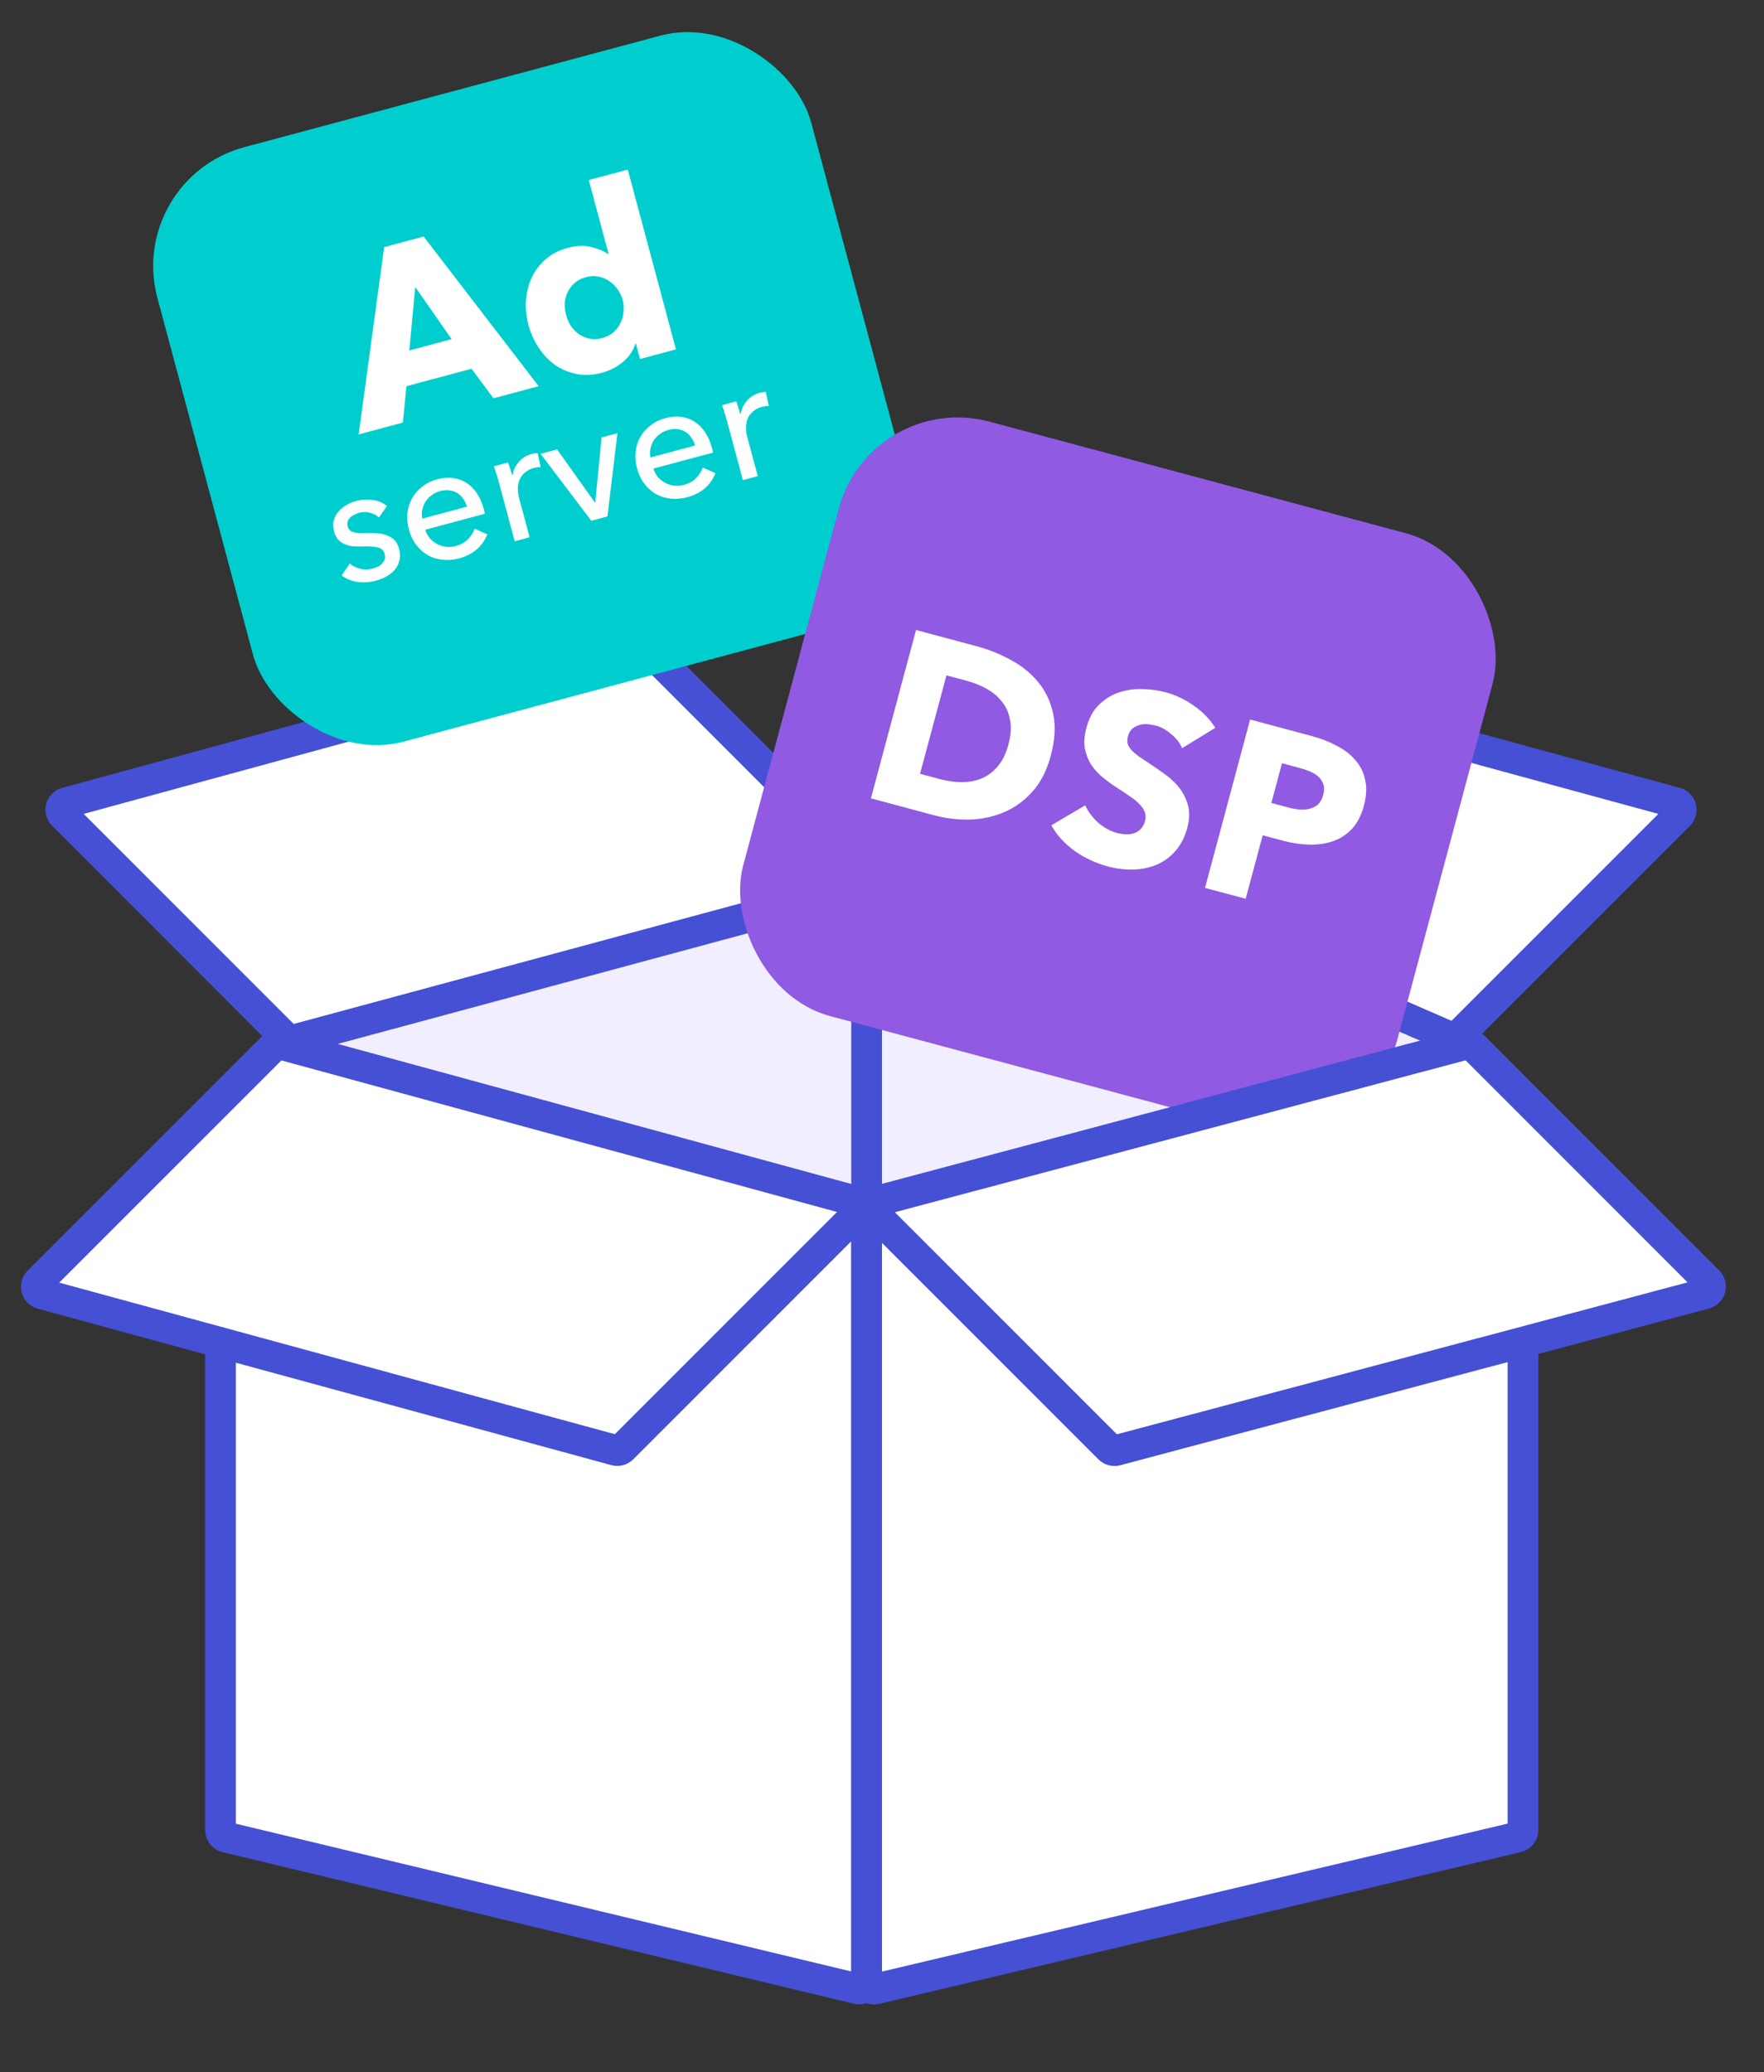 <svg width="86" height="101" viewBox="0 0 86 101" fill="none" xmlns="http://www.w3.org/2000/svg">
<rect x="0" y="0" width="86" height="101" fill="#333333" stroke="none"/>
<path d="M53.398 31.589L41.919 43.068C41.727 43.26 41.812 43.59 42.078 43.662L70.041 51.288C70.165 51.322 70.296 51.287 70.386 51.197L81.86 39.724C82.053 39.53 81.966 39.2 81.702 39.128L53.739 31.502C53.61 31.467 53.485 31.502 53.398 31.589Z" fill="white" stroke="#4650D4" stroke-width="1.5" stroke-linecap="round" stroke-linejoin="round"/>
<path d="M31.532 31.589L43.011 43.068C43.203 43.26 43.117 43.59 42.851 43.662L14.888 51.288C14.764 51.322 14.633 51.287 14.543 51.197L3.07 39.724C2.876 39.53 2.964 39.2 3.228 39.128L31.191 31.502C31.319 31.467 31.445 31.502 31.532 31.589Z" fill="white" stroke="#4650D4" stroke-width="1.5" stroke-linecap="round" stroke-linejoin="round"/>
<path d="M42.885 43.444V59.791L13.329 51.499L13.727 50.848L42.436 43.1C42.662 43.039 42.885 43.21 42.885 43.444Z" fill="#F1EFFF" stroke="#4650D4" stroke-width="1.5" stroke-linecap="round" stroke-linejoin="round"/>
<path d="M42.25 38.689V60.008L71.872 51.61L71.451 50.877L42.749 38.363C42.513 38.26 42.25 38.432 42.25 38.689Z" fill="#F1EFFF" stroke="#4650D4" stroke-width="1.5" stroke-linecap="round" stroke-linejoin="round"/>
<rect x="6.121" y="8.725" width="33" height="30" rx="6" transform="rotate(-15 6.121 8.725)" fill="#00CECE"/>
<path d="M24.058 19.414L22.989 17.974L19.813 18.825L19.642 20.597L17.486 21.175L18.729 12.046L20.653 11.53L26.26 18.824L24.058 19.414ZM20.244 13.988L19.955 17.084L22.018 16.532L20.244 13.988Z" fill="white"/>
<path d="M31.204 17.499L31.002 16.746L30.979 16.752C30.872 17.095 30.666 17.395 30.362 17.65C30.064 17.896 29.721 18.07 29.335 18.174C28.902 18.29 28.493 18.308 28.107 18.23C27.722 18.151 27.372 18.004 27.058 17.79C26.75 17.566 26.484 17.285 26.261 16.948C26.038 16.61 25.872 16.24 25.765 15.838C25.657 15.437 25.616 15.037 25.643 14.641C25.675 14.235 25.769 13.862 25.927 13.521C26.092 13.179 26.319 12.882 26.607 12.631C26.904 12.378 27.261 12.195 27.678 12.083C28.103 11.969 28.484 11.954 28.821 12.038C29.158 12.121 29.434 12.238 29.648 12.388L29.671 12.382L28.705 8.777L30.606 8.267L32.954 17.03L31.204 17.499ZM30.358 14.62C30.308 14.434 30.225 14.262 30.108 14.103C29.998 13.942 29.863 13.808 29.702 13.703C29.549 13.594 29.376 13.521 29.183 13.481C28.99 13.442 28.786 13.451 28.569 13.509C28.345 13.569 28.16 13.664 28.012 13.795C27.865 13.925 27.752 14.076 27.674 14.246C27.593 14.408 27.545 14.587 27.531 14.781C27.525 14.973 27.546 15.162 27.596 15.348C27.646 15.533 27.723 15.711 27.826 15.882C27.936 16.043 28.067 16.178 28.22 16.286C28.373 16.394 28.546 16.468 28.739 16.507C28.932 16.547 29.14 16.536 29.364 16.476C29.581 16.418 29.763 16.324 29.91 16.194C30.057 16.063 30.17 15.913 30.249 15.742C30.335 15.57 30.385 15.387 30.399 15.193C30.422 14.996 30.408 14.806 30.358 14.62Z" fill="white"/>
<path d="M18.474 25.225C18.356 25.113 18.211 25.036 18.04 24.994C17.867 24.946 17.688 24.947 17.502 24.997C17.42 25.019 17.34 25.051 17.263 25.094C17.185 25.131 17.118 25.18 17.062 25.239C17.01 25.292 16.971 25.354 16.947 25.427C16.926 25.494 16.927 25.571 16.951 25.658C16.992 25.813 17.093 25.91 17.253 25.95C17.411 25.985 17.637 25.996 17.932 25.983C18.119 25.977 18.294 25.983 18.458 26C18.623 26.016 18.771 26.054 18.903 26.112C19.038 26.164 19.153 26.241 19.246 26.343C19.34 26.445 19.408 26.576 19.451 26.736C19.509 26.952 19.517 27.146 19.474 27.318C19.432 27.489 19.354 27.642 19.241 27.777C19.132 27.906 18.996 28.015 18.831 28.103C18.667 28.191 18.493 28.26 18.307 28.309C18.029 28.384 17.741 28.403 17.445 28.367C17.153 28.329 16.89 28.223 16.655 28.048L17.055 27.469C17.191 27.587 17.358 27.672 17.554 27.724C17.755 27.775 17.959 27.773 18.165 27.718C18.258 27.693 18.343 27.662 18.422 27.624C18.504 27.58 18.573 27.529 18.629 27.47C18.69 27.409 18.732 27.34 18.755 27.262C18.779 27.184 18.776 27.093 18.749 26.99C18.703 26.82 18.587 26.716 18.4 26.678C18.218 26.638 17.96 26.624 17.627 26.637C17.495 26.639 17.359 26.636 17.219 26.63C17.083 26.616 16.953 26.585 16.83 26.535C16.706 26.486 16.595 26.413 16.498 26.318C16.404 26.216 16.335 26.08 16.289 25.91C16.237 25.714 16.231 25.536 16.271 25.377C16.314 25.21 16.389 25.066 16.494 24.944C16.598 24.817 16.727 24.71 16.881 24.625C17.033 24.535 17.197 24.466 17.372 24.419C17.635 24.348 17.901 24.332 18.171 24.37C18.446 24.407 18.677 24.506 18.863 24.665L18.474 25.225Z" fill="white"/>
<path d="M22.767 24.696C22.723 24.553 22.661 24.426 22.582 24.315C22.506 24.197 22.412 24.104 22.299 24.035C22.192 23.964 22.067 23.92 21.925 23.903C21.786 23.88 21.631 23.89 21.461 23.936C21.307 23.977 21.168 24.045 21.044 24.139C20.924 24.226 20.824 24.33 20.746 24.451C20.673 24.57 20.62 24.703 20.588 24.849C20.559 24.989 20.559 25.133 20.587 25.28L22.767 24.696ZM23.579 24.793C23.59 24.834 23.601 24.875 23.613 24.917C23.623 24.958 23.632 25 23.638 25.042L20.732 25.821C20.779 25.974 20.852 26.112 20.951 26.235C21.054 26.351 21.173 26.445 21.309 26.52C21.443 26.588 21.588 26.633 21.742 26.652C21.901 26.67 22.061 26.658 22.221 26.615C22.468 26.549 22.667 26.437 22.819 26.281C22.97 26.124 23.076 25.955 23.138 25.773L23.758 26.046C23.631 26.356 23.45 26.608 23.215 26.804C22.984 26.993 22.707 27.131 22.382 27.218C22.104 27.292 21.834 27.315 21.572 27.285C21.31 27.256 21.072 27.182 20.858 27.063C20.642 26.938 20.454 26.771 20.293 26.56C20.131 26.349 20.012 26.099 19.935 25.811C19.859 25.528 19.835 25.255 19.865 24.993C19.898 24.725 19.976 24.483 20.101 24.267C20.225 24.052 20.391 23.867 20.598 23.712C20.803 23.552 21.04 23.436 21.308 23.364C21.576 23.292 21.83 23.271 22.07 23.301C22.315 23.329 22.534 23.406 22.728 23.53C22.926 23.654 23.099 23.823 23.244 24.038C23.389 24.248 23.501 24.499 23.579 24.793Z" fill="white"/>
<path d="M24.322 23.509C24.296 23.411 24.26 23.286 24.213 23.132C24.166 22.979 24.122 22.845 24.08 22.729L24.768 22.545C24.803 22.635 24.84 22.741 24.878 22.863C24.915 22.98 24.944 23.078 24.965 23.155L24.988 23.148C25.033 22.904 25.136 22.692 25.297 22.511C25.462 22.323 25.668 22.196 25.916 22.13C26.029 22.099 26.127 22.084 26.21 22.084L26.359 22.765C26.249 22.766 26.135 22.783 26.016 22.815C25.841 22.862 25.698 22.936 25.587 23.038C25.475 23.134 25.39 23.248 25.331 23.38C25.278 23.51 25.25 23.652 25.247 23.808C25.243 23.958 25.262 24.11 25.303 24.265L25.819 26.189L25.093 26.384L24.322 23.509Z" fill="white"/>
<path d="M29.615 25.172L28.827 25.383L26.354 22.12L27.158 21.904L29.005 24.499L29.02 24.495L29.329 21.323L30.102 21.116L29.615 25.172Z" fill="white"/>
<path d="M33.89 21.716C33.846 21.573 33.784 21.446 33.705 21.334C33.629 21.217 33.535 21.123 33.423 21.054C33.315 20.983 33.19 20.939 33.048 20.922C32.909 20.899 32.755 20.91 32.585 20.956C32.43 20.997 32.291 21.065 32.167 21.159C32.047 21.246 31.948 21.35 31.869 21.47C31.796 21.589 31.744 21.722 31.711 21.869C31.683 22.009 31.682 22.152 31.711 22.299L33.89 21.716ZM34.703 21.813C34.714 21.854 34.725 21.895 34.736 21.936C34.747 21.977 34.755 22.019 34.761 22.062L31.856 22.84C31.902 22.994 31.975 23.131 32.074 23.254C32.177 23.37 32.296 23.465 32.432 23.539C32.566 23.608 32.711 23.652 32.865 23.672C33.025 23.689 33.184 23.677 33.344 23.634C33.591 23.568 33.79 23.457 33.942 23.3C34.093 23.144 34.2 22.974 34.261 22.792L34.881 23.065C34.754 23.375 34.573 23.628 34.339 23.823C34.108 24.012 33.83 24.15 33.505 24.237C33.227 24.312 32.957 24.334 32.695 24.305C32.434 24.276 32.196 24.201 31.981 24.082C31.766 23.958 31.577 23.79 31.416 23.579C31.255 23.369 31.135 23.119 31.058 22.831C30.982 22.547 30.959 22.275 30.988 22.013C31.021 21.744 31.1 21.503 31.224 21.287C31.349 21.071 31.514 20.886 31.721 20.731C31.927 20.571 32.163 20.456 32.431 20.384C32.699 20.312 32.953 20.291 33.193 20.32C33.438 20.349 33.657 20.425 33.851 20.55C34.05 20.674 34.222 20.843 34.368 21.058C34.512 21.267 34.624 21.519 34.703 21.813Z" fill="white"/>
<path d="M35.446 20.529C35.419 20.431 35.383 20.305 35.336 20.152C35.29 19.999 35.245 19.864 35.203 19.749L35.891 19.564C35.926 19.654 35.963 19.76 36.001 19.883C36.038 20 36.067 20.097 36.088 20.174L36.111 20.168C36.156 19.924 36.259 19.712 36.42 19.53C36.585 19.343 36.791 19.215 37.039 19.149C37.152 19.119 37.25 19.104 37.333 19.104L37.482 19.784C37.372 19.786 37.258 19.803 37.14 19.834C36.964 19.881 36.821 19.956 36.711 20.057C36.598 20.153 36.513 20.267 36.454 20.399C36.401 20.529 36.373 20.672 36.37 20.827C36.366 20.977 36.385 21.13 36.427 21.284L36.942 23.209L36.216 23.403L35.446 20.529Z" fill="white"/>
<rect x="42.445" y="19" width="33" height="30" rx="6" transform="rotate(15 42.445 19)" fill="#905AE2"/>
<path d="M51.227 36.842C51.035 37.56 50.733 38.146 50.322 38.599C49.92 39.047 49.454 39.381 48.922 39.603C48.4 39.819 47.843 39.935 47.251 39.95C46.661 39.958 46.084 39.886 45.52 39.735L42.46 38.915L44.659 30.709L47.626 31.504C48.206 31.659 48.759 31.882 49.286 32.172C49.815 32.455 50.257 32.813 50.612 33.248C50.97 33.675 51.214 34.188 51.343 34.786C51.473 35.384 51.434 36.069 51.227 36.842ZM49.164 36.289C49.288 35.825 49.314 35.422 49.24 35.079C49.176 34.731 49.04 34.434 48.833 34.187C48.635 33.936 48.385 33.728 48.081 33.563C47.785 33.401 47.467 33.275 47.126 33.184L46.141 32.92L44.855 37.718L45.794 37.97C46.15 38.065 46.5 38.118 46.845 38.127C47.2 38.131 47.526 38.074 47.823 37.955C48.128 37.837 48.395 37.644 48.625 37.374C48.862 37.106 49.042 36.745 49.164 36.289Z" fill="white"/>
<path d="M57.631 36.47C57.519 36.208 57.34 35.978 57.095 35.78C56.86 35.576 56.615 35.44 56.36 35.372C56.228 35.337 56.09 35.312 55.945 35.298C55.807 35.286 55.675 35.3 55.548 35.341C55.423 35.374 55.308 35.434 55.202 35.521C55.105 35.603 55.035 35.725 54.992 35.887C54.954 36.026 54.95 36.15 54.98 36.257C55.017 36.366 55.08 36.47 55.169 36.569C55.267 36.669 55.384 36.771 55.522 36.874C55.662 36.97 55.821 37.074 55.997 37.188C56.251 37.355 56.512 37.537 56.783 37.734C57.055 37.923 57.29 38.143 57.488 38.395C57.685 38.647 57.828 38.933 57.916 39.255C58.005 39.569 57.995 39.931 57.886 40.34C57.76 40.812 57.561 41.197 57.29 41.497C57.029 41.792 56.721 42.012 56.368 42.157C56.014 42.303 55.633 42.379 55.226 42.385C54.818 42.392 54.413 42.342 54.012 42.234C53.424 42.077 52.883 41.824 52.389 41.476C51.896 41.12 51.519 40.705 51.257 40.229L52.909 39.255C53.044 39.556 53.251 39.835 53.529 40.092C53.818 40.344 54.125 40.513 54.45 40.6C54.596 40.639 54.743 40.662 54.891 40.668C55.038 40.675 55.171 40.656 55.291 40.614C55.417 40.573 55.527 40.503 55.62 40.404C55.713 40.305 55.781 40.174 55.825 40.011C55.866 39.857 55.863 39.715 55.814 39.586C55.766 39.458 55.68 39.331 55.556 39.206C55.442 39.077 55.286 38.948 55.088 38.82C54.9 38.687 54.682 38.542 54.434 38.384C54.194 38.229 53.962 38.059 53.739 37.875C53.522 37.693 53.338 37.486 53.184 37.254C53.041 37.017 52.941 36.754 52.886 36.466C52.841 36.172 52.867 35.84 52.967 35.469C53.089 35.013 53.286 34.648 53.559 34.373C53.831 34.098 54.146 33.897 54.503 33.769C54.861 33.641 55.241 33.581 55.645 33.59C56.05 33.591 56.446 33.643 56.832 33.747C57.296 33.871 57.745 34.082 58.178 34.381C58.619 34.681 58.977 35.046 59.251 35.476L57.631 36.47Z" fill="white"/>
<path d="M66.495 39.268C66.366 39.747 66.169 40.129 65.902 40.413C65.637 40.69 65.327 40.889 64.972 41.009C64.617 41.129 64.23 41.183 63.811 41.17C63.392 41.157 62.97 41.094 62.545 40.98L61.56 40.716L60.73 43.811L58.748 43.28L60.947 35.073L63.961 35.881C64.409 36.001 64.814 36.159 65.175 36.355C65.547 36.546 65.848 36.78 66.081 37.057C66.322 37.329 66.481 37.649 66.556 38.017C66.641 38.38 66.621 38.796 66.495 39.268ZM64.509 38.748C64.561 38.555 64.565 38.386 64.521 38.242C64.477 38.098 64.398 37.973 64.285 37.868C64.173 37.764 64.034 37.677 63.871 37.608C63.715 37.541 63.548 37.484 63.37 37.437L62.501 37.204L61.982 39.139L62.816 39.363C63.002 39.413 63.184 39.445 63.362 39.46C63.54 39.474 63.706 39.461 63.858 39.418C64.017 39.378 64.153 39.307 64.263 39.204C64.376 39.093 64.458 38.941 64.509 38.748Z" fill="white"/>
<path d="M10.75 89.206V64.242C10.75 64.159 10.779 64.079 10.832 64.015L19.123 53.995C19.208 53.893 19.343 53.846 19.473 53.874L41.968 58.702C42.133 58.737 42.25 58.882 42.25 59.05V96.597C42.25 96.827 42.035 96.997 41.811 96.943L11.023 89.552C10.863 89.514 10.75 89.371 10.75 89.206Z" fill="white" stroke="#4650D4" stroke-width="1.5" stroke-linecap="round" stroke-linejoin="round"/>
<path d="M74.25 89.203V64.242C74.25 64.159 74.221 64.079 74.168 64.015L65.874 53.993C65.79 53.891 65.656 53.844 65.527 53.871L42.533 58.705C42.368 58.74 42.25 58.885 42.25 59.054V96.602C42.25 96.832 42.465 97.001 42.688 96.948L73.976 89.549C74.136 89.511 74.25 89.368 74.25 89.203Z" fill="white" stroke="#4650D4" stroke-width="1.5" stroke-linecap="round" stroke-linejoin="round"/>
<path d="M13.355 50.993L1.876 62.472C1.684 62.664 1.769 62.994 2.035 63.066L29.998 70.693C30.122 70.727 30.253 70.692 30.343 70.602L41.817 59.128C42.011 58.935 41.923 58.605 41.659 58.532L13.696 50.906C13.568 50.871 13.442 50.906 13.355 50.993Z" fill="white" stroke="#4650D4" stroke-width="1.5" stroke-linecap="round" stroke-linejoin="round"/>
<path d="M54.082 70.605L42.177 58.7L71.478 50.902C71.606 50.868 71.73 50.904 71.817 50.99L83.289 62.463C83.482 62.655 83.395 62.986 83.128 63.057L54.425 70.697C54.301 70.729 54.171 70.694 54.082 70.605Z" fill="white" stroke="#4650D4" stroke-width="1.5" stroke-linecap="round" stroke-linejoin="round"/>
</svg>
